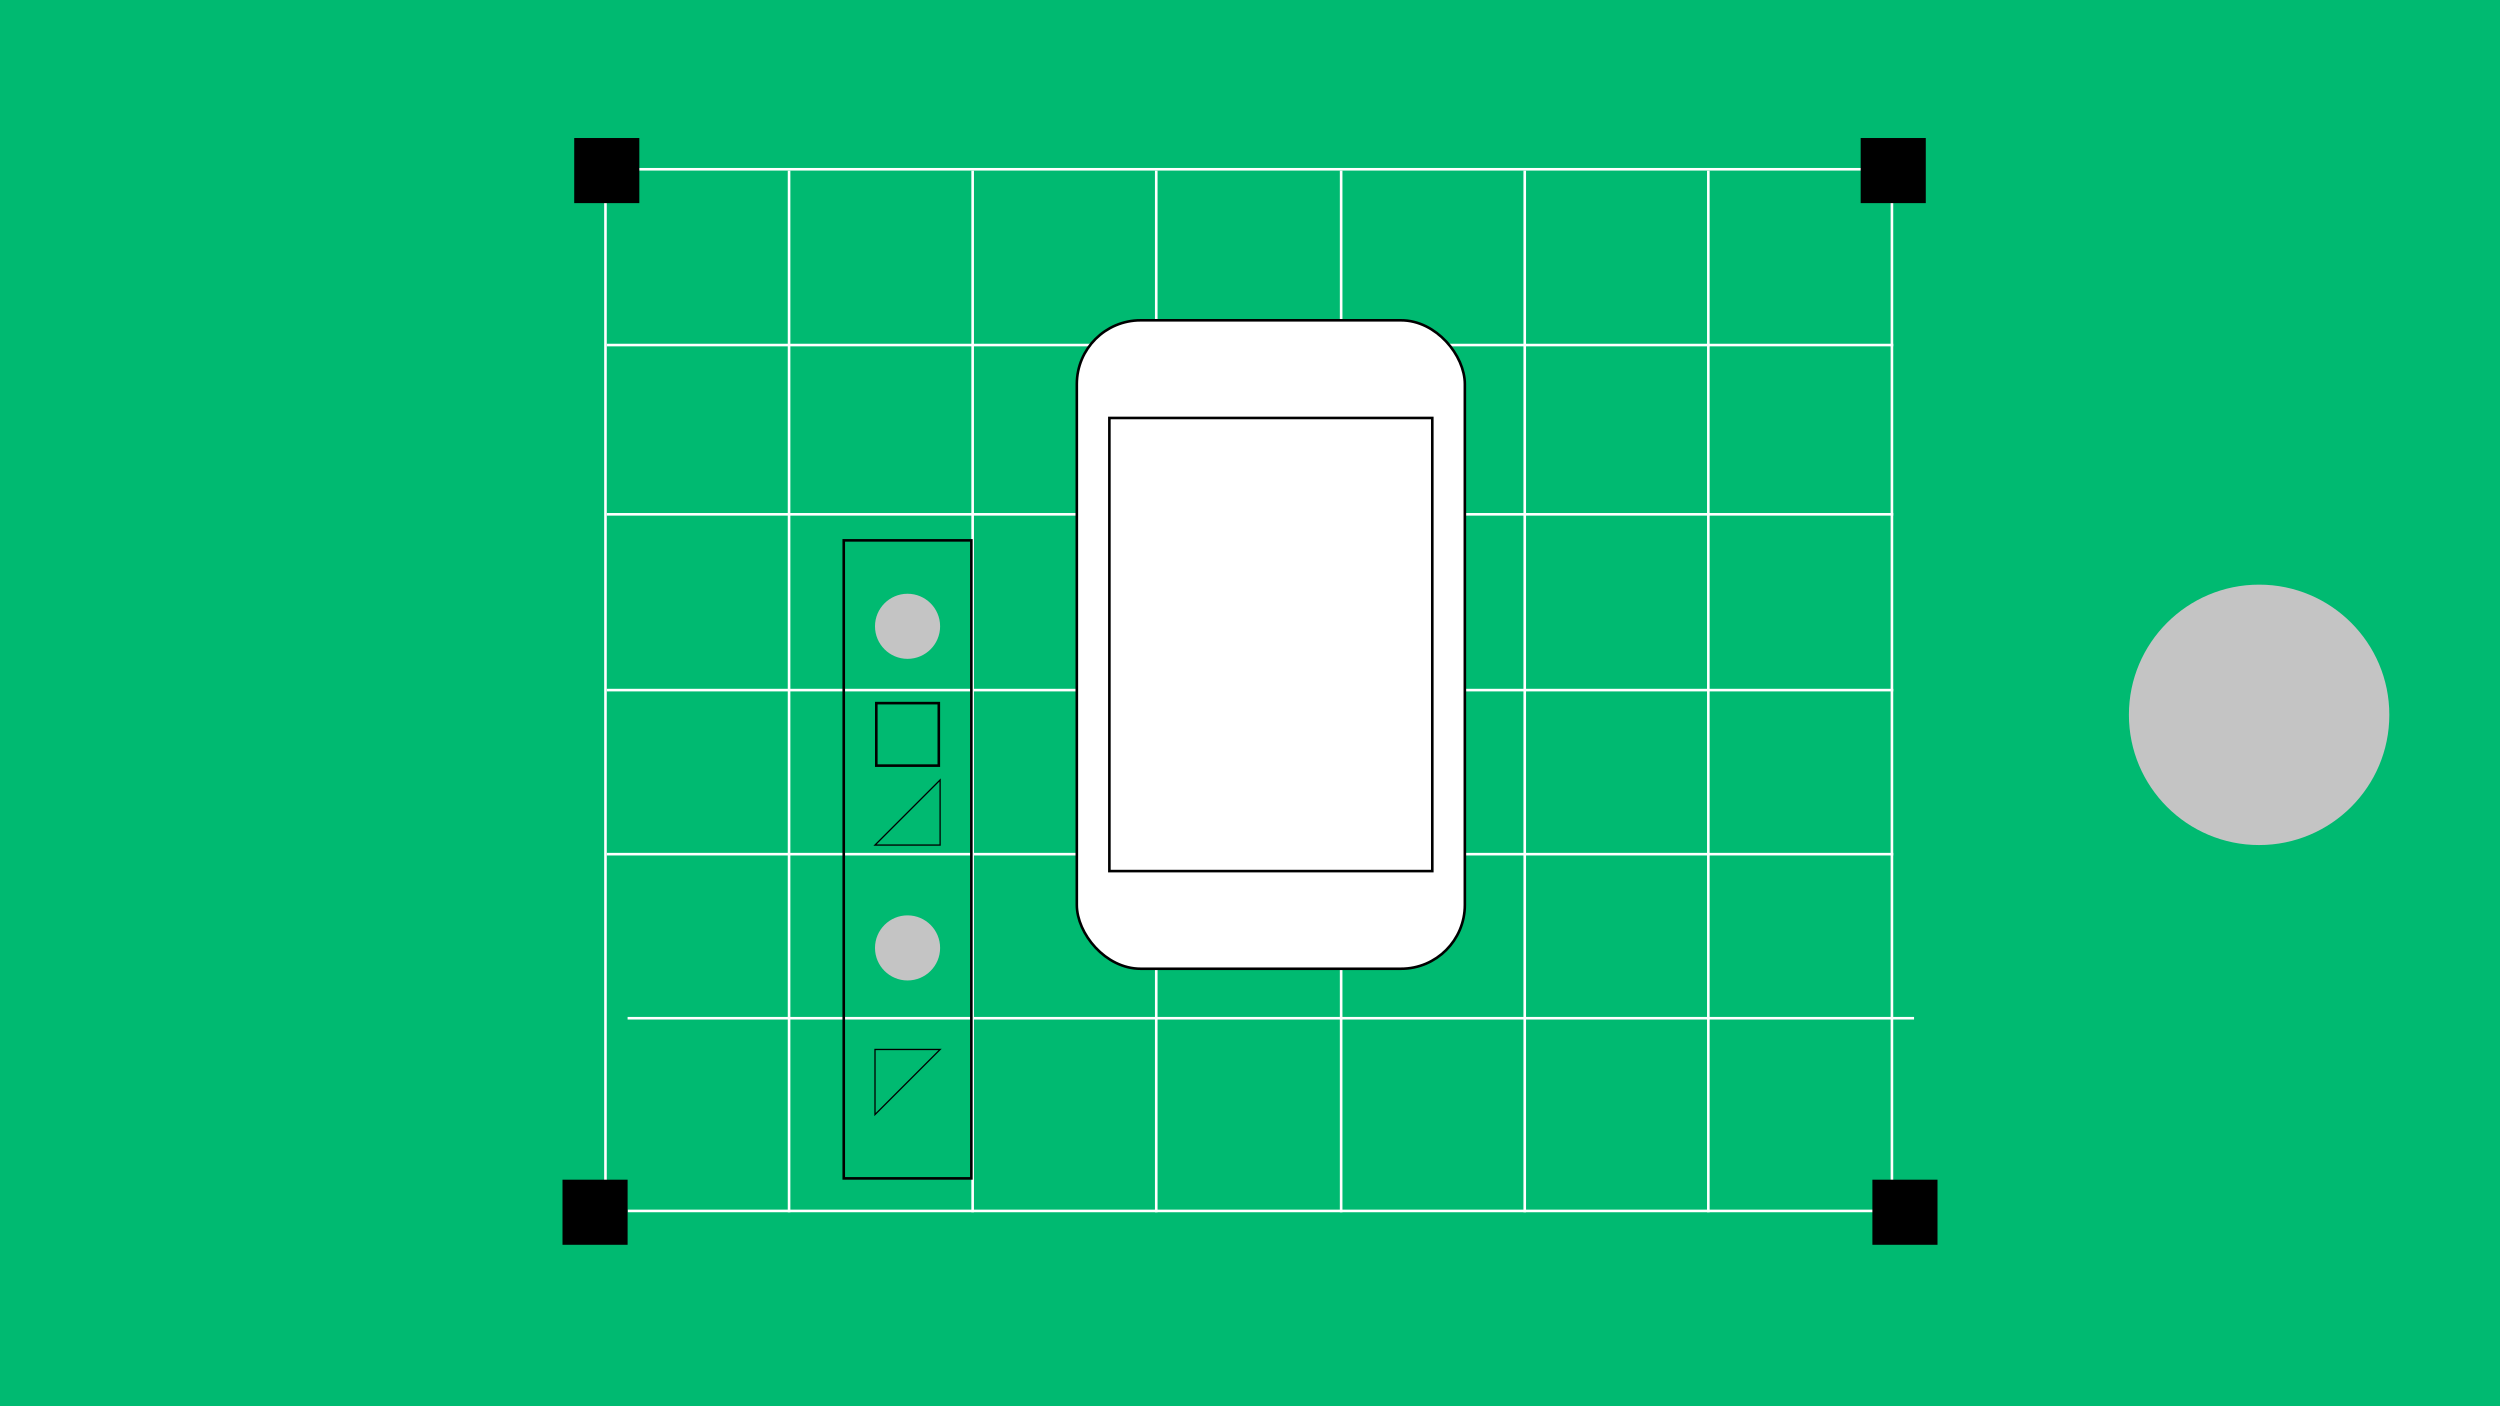 <svg width="1920" height="1080" viewBox="0 0 1920 1080" fill="none" xmlns="http://www.w3.org/2000/svg">
<rect width="1920" height="1080" fill="#00BA71"/>
<line x1="465" y1="931" x2="465" y2="131" stroke="white" stroke-width="2"/>
<line x1="1453" y1="931" x2="1453" y2="131" stroke="white" stroke-width="2"/>
<line x1="1312" y1="931" x2="1312" y2="131" stroke="white" stroke-width="2"/>
<line x1="1171" y1="931" x2="1171" y2="131" stroke="white" stroke-width="2"/>
<line x1="1030" y1="931" x2="1030" y2="131" stroke="white" stroke-width="2"/>
<line x1="888" y1="931" x2="888" y2="131" stroke="white" stroke-width="2"/>
<line x1="747" y1="931" x2="747" y2="131" stroke="white" stroke-width="2"/>
<line x1="606" y1="931" x2="606" y2="131" stroke="white" stroke-width="2"/>
<line x1="466" y1="130" x2="1454" y2="130" stroke="white" stroke-width="2"/>
<line x1="482" y1="930" x2="1470" y2="930" stroke="white" stroke-width="2"/>
<line x1="482" y1="782" x2="1470" y2="782" stroke="white" stroke-width="2"/>
<line x1="466" y1="656" x2="1454" y2="656" stroke="white" stroke-width="2"/>
<line x1="466" y1="530" x2="1454" y2="530" stroke="white" stroke-width="2"/>
<line x1="466" y1="395" x2="1454" y2="395" stroke="white" stroke-width="2"/>
<line x1="466" y1="265" x2="1454" y2="265" stroke="white" stroke-width="2"/>
<circle cx="1735" cy="549" r="100" fill="#C4C4C4"/>
<circle cx="976" cy="695" r="25" fill="white"/>
<circle cx="976" cy="403" r="25" fill="white"/>
<circle cx="697" cy="481" r="25" fill="#C4C4C4"/>
<circle cx="697" cy="728" r="25" fill="#C4C4C4"/>
<rect x="441" y="106" width="50" height="50" fill="black"/>
<rect x="1438" y="906" width="50" height="50" fill="black"/>
<rect x="432" y="906" width="50" height="50" fill="black"/>
<rect x="1429" y="106" width="50" height="50" fill="black"/>
<rect x="827" y="246" width="298" height="498" rx="49" fill="white" stroke="black" stroke-width="2"/>
<rect x="852" y="321" width="248" height="348" fill="white" stroke="black" stroke-width="2"/>
<rect x="673" y="540" width="48" height="48" stroke="black" stroke-width="2"/>
<rect x="648" y="415" width="98" height="490" stroke="black" stroke-width="2"/>
<path d="M722 649H672L722 599V649Z" stroke="black"/>
<path d="M672 806H722L672 856V806Z" stroke="black"/>
</svg>
